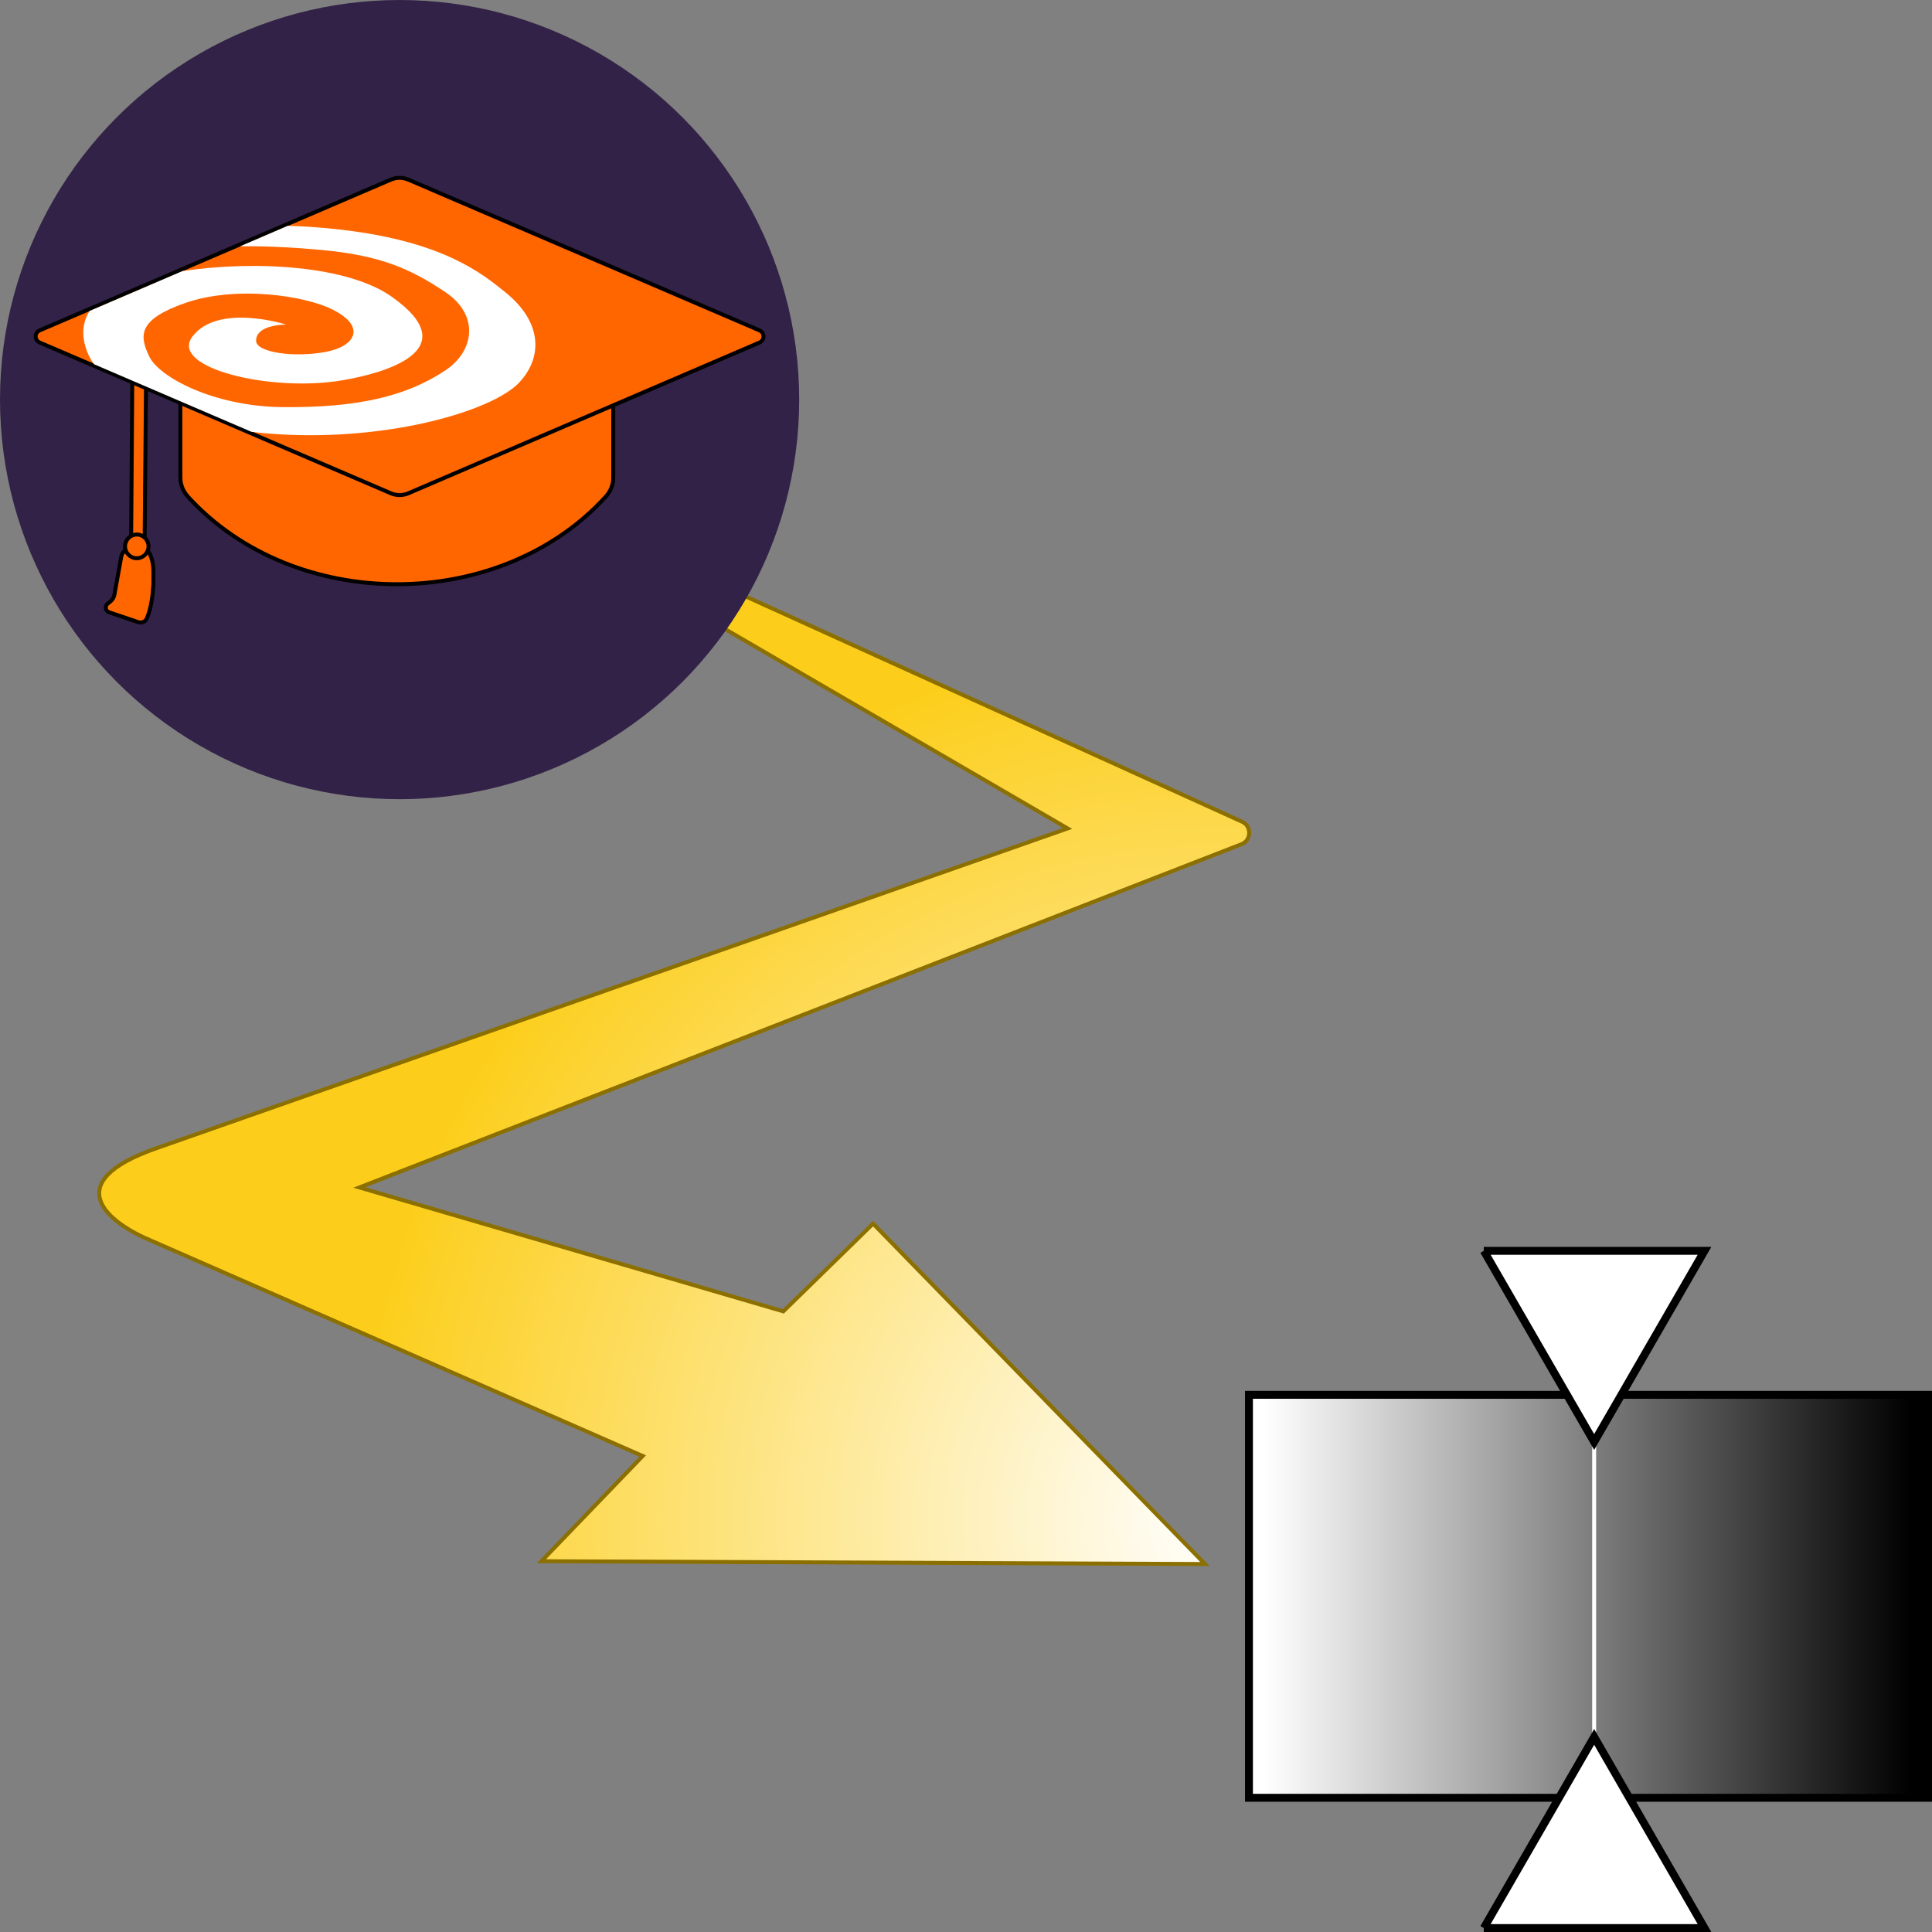 <?xml version="1.0" encoding="UTF-8"?>
<svg id="Layer_2" data-name="Layer 2" xmlns="http://www.w3.org/2000/svg" xmlns:xlink="http://www.w3.org/1999/xlink" viewBox="0 0 489 489">
  <rect x="0" y="0" width="489" height="489" fill="#808080" stroke="none"/>
  <defs>
    <style>
      .cls-1, .cls-2 {
        fill: #fff;
      }

      .cls-3 {
        fill: #332247;
      }

      .cls-2, .cls-4, .cls-5 {
        stroke: #000;
      }

      .cls-2, .cls-5 {
        stroke-width: 2px;
      }

      .cls-2, .cls-6 {
        fill-rule: evenodd;
      }

      .cls-4 {
        fill: #f60;
        stroke-miterlimit: 10;
      }

      .cls-5 {
        fill: url(#linear-gradient);
      }

      .cls-7 {
        fill: none;
        stroke: #fff;
      }

      .cls-6 {
        fill: url(#radial-gradient);
        stroke: #8b6f00;
        stroke-width: 1px;
      }
    </style>
    <radialGradient id="radial-gradient" cx="-853.46" cy="650.35" fx="-853.46" fy="650.35" r="145.64" gradientTransform="translate(1237.39 -954.82) rotate(-92.01) scale(1.53 -1.5)" gradientUnits="userSpaceOnUse">
      <stop offset="0" stop-color="#fff"/>
      <stop offset="1" stop-color="#fcce1b"/>
    </radialGradient>
    <linearGradient id="linear-gradient" x1="-241.35" y1="381.43" x2="-85.46" y2="381.43" gradientTransform="translate(573.47 22.61) scale(1.05 1)" gradientUnits="userSpaceOnUse">
      <stop offset="0" stop-color="#fff"/>
      <stop offset="1" stop-color="#000"/>
    </linearGradient>
  </defs>
  <g id="portal_MIS_bias" data-name="portal MIS bias">
    <g id="layer1">
      <path id="path2393" class="cls-6" d="m100.44,110.88l213.67,96.98c2.85,1.01,2.73,5.09-.18,5.93l-222.96,86.76,107.29,31.36,22.73-22.2,83.99,86.15-167.94-.71,25.63-26.63-124.24-54.43c-10.94-4.5-24.1-14.71,1.33-23.53l230.46-80.88L100.44,110.88"/>
    </g>
    <g id="layer2">
      <rect id="rect23079" class="cls-5" x="316.12" y="353.04" width="171.88" height="101.99"/>
      <path id="path23195" class="cls-7" d="m403.49,451.47v-94.14"/>
      <path id="path23191" class="cls-2" d="m375.55,316.59h55.87l-27.93,48.38-27.93-48.38Z"/>
      <path id="path23219" class="cls-2" d="m375.55,488h55.87l-27.93-48.38-27.93,48.38Z"/>
    </g>
  </g>
  <g id="edu">
    <g>
      <circle class="cls-3" cx="101.14" cy="101.14" r="101.14"/>
      <path class="cls-4" d="m45.66,87.27l54.78,23.61,54.78-23.61v33.66c0,1.75-.68,3.44-1.93,4.81h0c-26.95,29.51-78.75,29.51-105.7,0h0c-1.25-1.37-1.93-3.07-1.93-4.81v-33.66Z"/>
      <path class="cls-4" d="m33.5,93.31l-.32,45.1c-.92.09-2.29,1.36-2.47,2.39l-1.74,9.66c-.13.73-.52,1.39-1.11,1.84l-.6.47c-.79.62-.58,1.89.37,2.21l7.38,2.49c.89.3,1.85-.15,2.2-1.03h0c1.07-2.7,1.42-5.44,1.62-8.5v-3.51c0-2.16-.77-5.04-2.24-5.63l.4-44.95c-.73-.67-2.63-.98-3.5-.54Z"/>
      <path class="cls-4" d="m192.23,83.62l-88.84-38.14c-1.44-.62-3.07-.62-4.5,0L10.05,83.62c-1.36.58-1.36,2.5,0,3.08l88.84,38.14c1.44.62,3.07.62,4.5,0l88.84-38.14c1.36-.58,1.36-2.5,0-3.08Z"/>
      <path class="cls-1" d="m131.49,96.73c5.96-6.41,5.69-15.25-3.52-22.7-5.83-4.72-15.6-12.79-41.03-15.82-.24-.03-5.84-.79-14.08-1.06l-12.05,5.18c8.55-.1,15.93.53,20.31.92,14.97,1.34,22.62,4.67,31.61,10.69,8.63,5.8,7.4,14.91-.07,19.85-9.98,6.6-22.29,9.44-41.23,9.25-17.42-.18-31.23-7.64-33.67-12.84-2.47-5.21-2.96-9.31,9.14-13.52,12.78-4.45,30.25-1.91,37.38,1.72,8.53,4.32,5.55,9.24-1.65,10.63-8.23,1.6-17.81.15-17.81-2.77-.03-4.2,7.6-4.11,7.6-4.11,0,0-17.24-5.52-23.72,3.04-5.96,7.87,19.74,14.17,37.98,11.06,10.15-1.72,31.7-7.46,12.57-21.08-11.2-7.99-34.81-9.3-53.05-6.56l-23.52,10.1c-2.4,3.77-1.79,7.9-.17,11.34.31.66.75,1.38,1.28,2.13l39.85,17.11c1.17.14,2.34.27,3.57.38,29.51,2.56,57.36-5.46,64.29-12.93Z"/>
      <ellipse class="cls-4" cx="34.62" cy="138.29" rx="2.97" ry="3"/>
    </g>
  </g>
</svg>